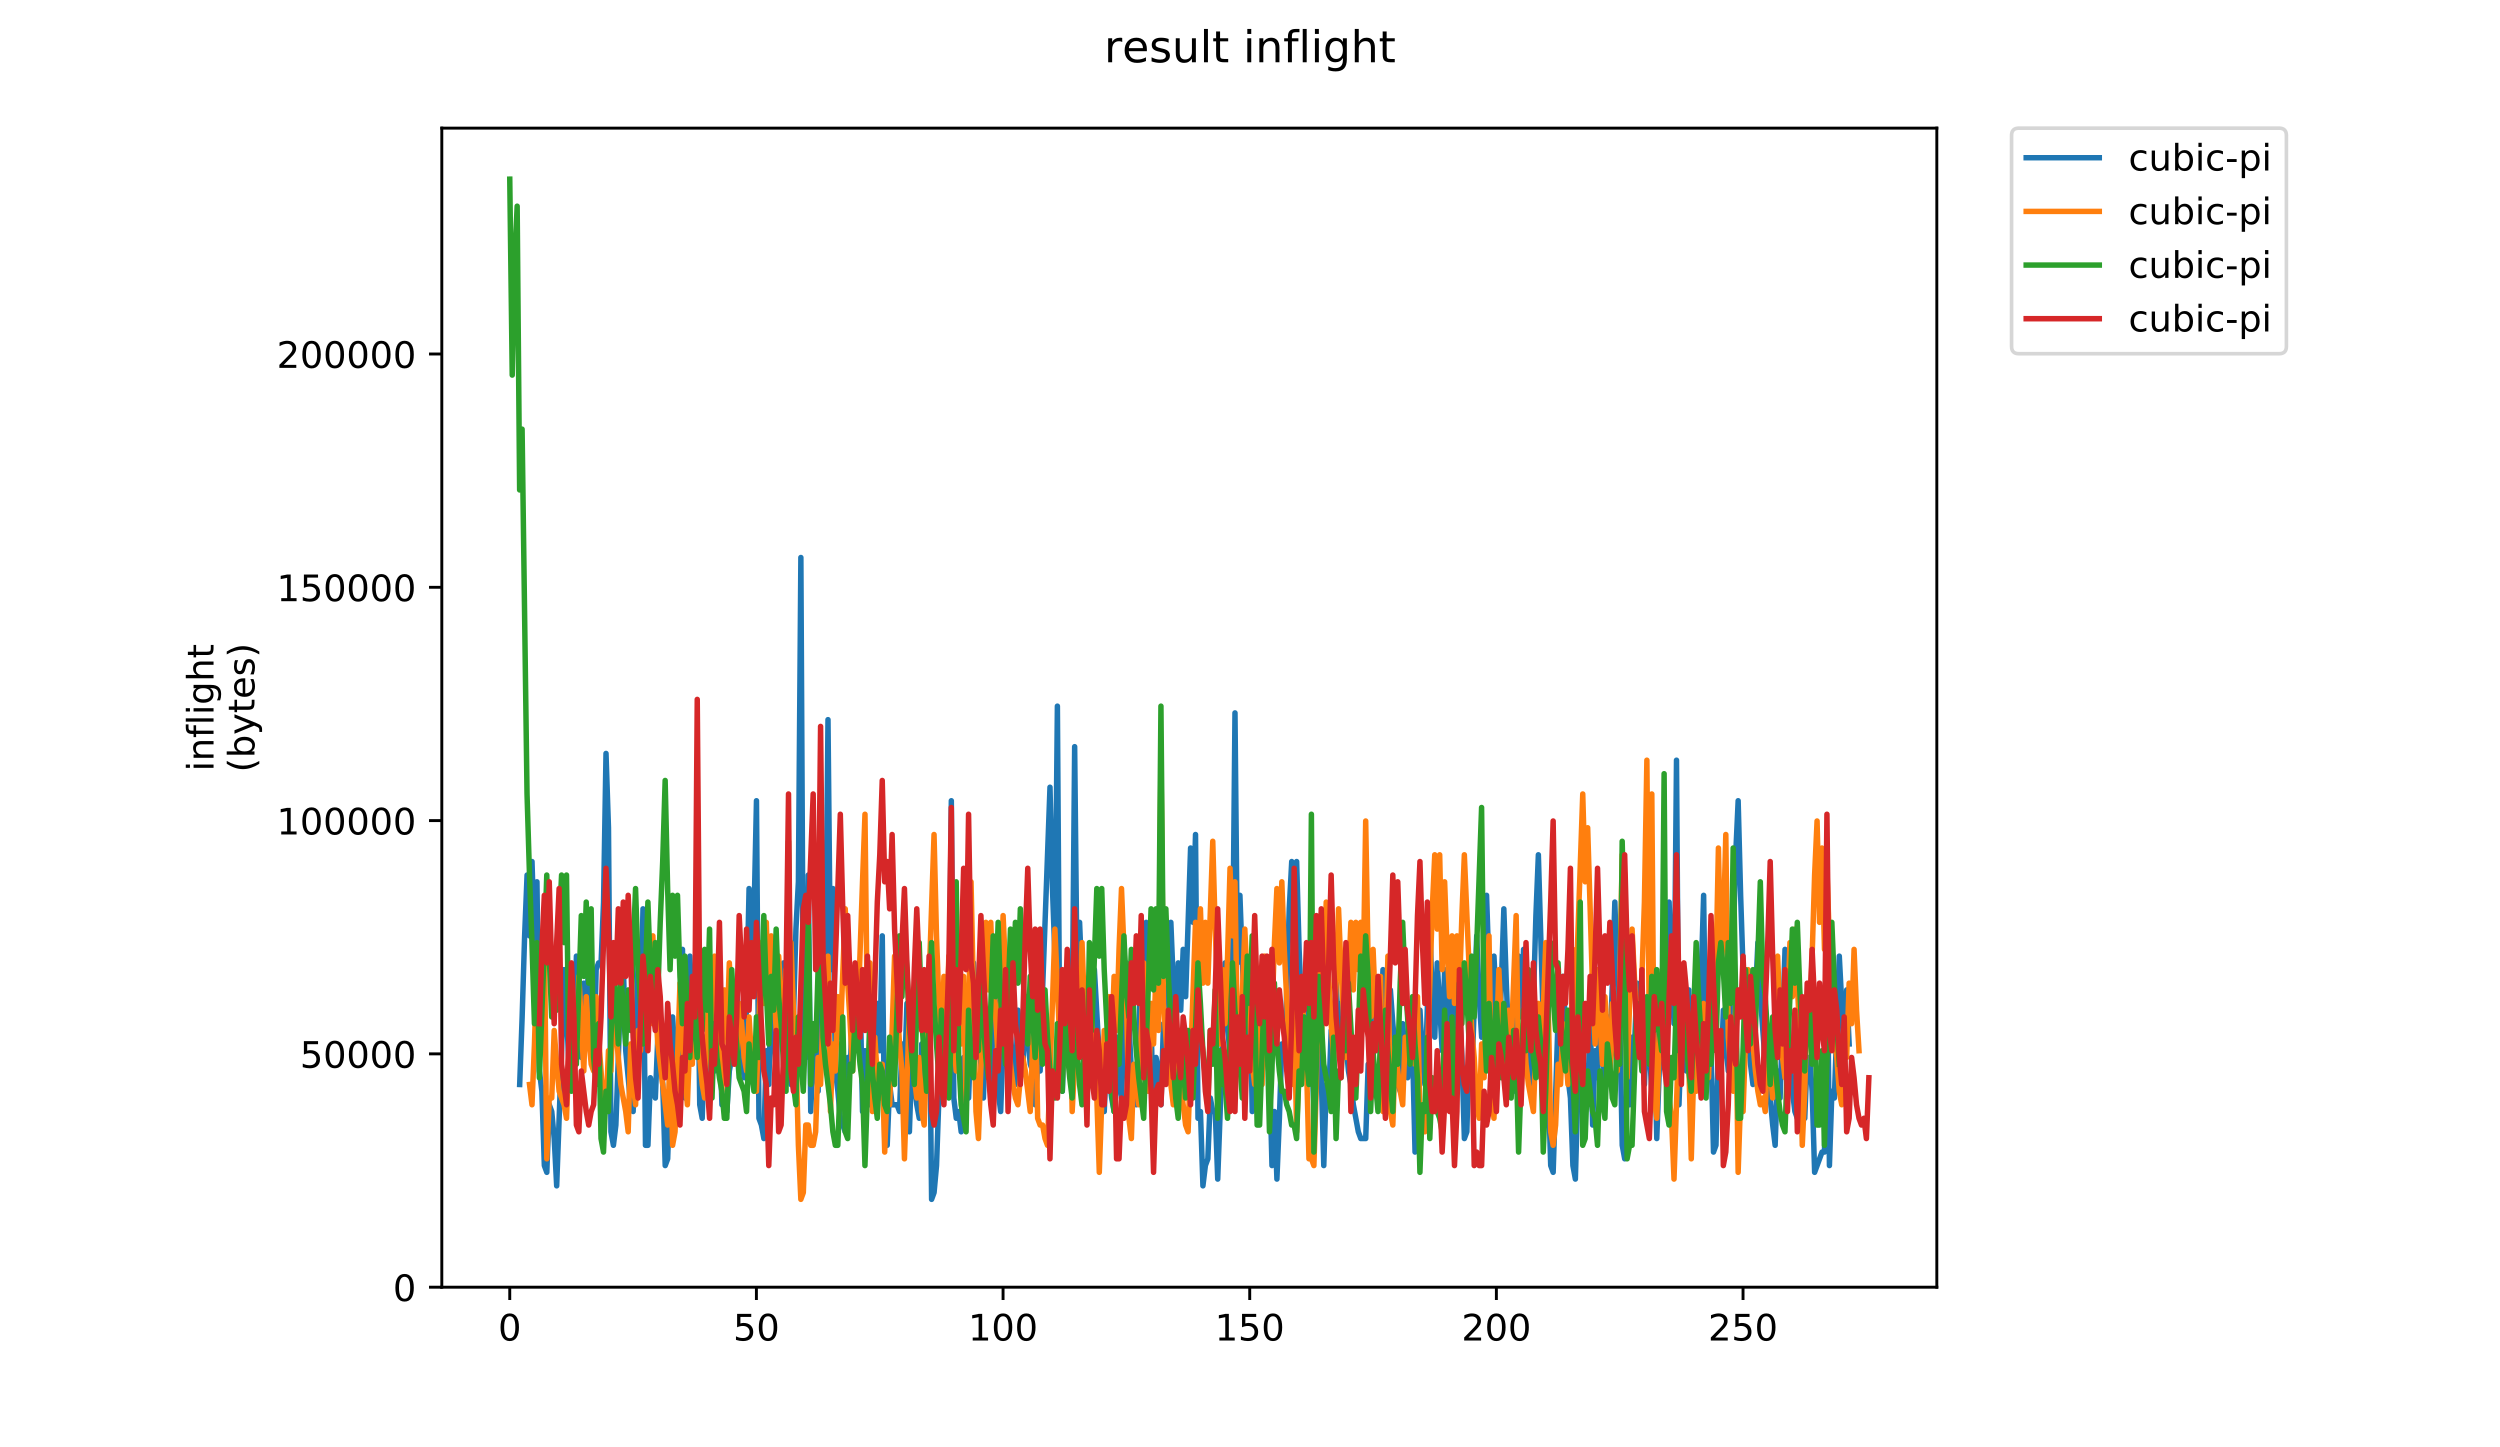 <?xml version="1.0" encoding="utf-8" standalone="no"?>
<!DOCTYPE svg PUBLIC "-//W3C//DTD SVG 1.1//EN"
  "http://www.w3.org/Graphics/SVG/1.1/DTD/svg11.dtd">
<!-- Created with matplotlib (https://matplotlib.org/) -->
<svg height="396pt" version="1.1" viewBox="0 0 684 396" width="684pt" xmlns="http://www.w3.org/2000/svg" xmlns:xlink="http://www.w3.org/1999/xlink">
 <defs>
  <style type="text/css">
*{stroke-linecap:butt;stroke-linejoin:round;}
  </style>
 </defs>
 <g id="figure_1">
  <g id="patch_1">
   <path d="M 0 396 
L 684 396 
L 684 0 
L 0 0 
z
" style="fill:#ffffff;"/>
  </g>
  <g id="axes_1">
   <g id="patch_2">
    <path d="M 120.879 352.174 
L 529.913 352.174 
L 529.913 35.062 
L 120.879 35.062 
z
" style="fill:#ffffff;"/>
   </g>
   <g id="matplotlib.axis_1">
    <g id="xtick_1">
     <g id="line2d_1">
      <defs>
       <path d="M 0 0 
L 0 3.5 
" id="mcc753ba572" style="stroke:#000000;stroke-width:0.8;"/>
      </defs>
      <g>
       <use style="stroke:#000000;stroke-width:0.8;" x="139.468" xlink:href="#mcc753ba572" y="352.174"/>
      </g>
     </g>
     <g id="text_1">
      <!-- 0 -->
      <defs>
       <path d="M 31.781 66.406 
Q 24.172 66.406 20.328 58.906 
Q 16.5 51.422 16.5 36.375 
Q 16.5 21.391 20.328 13.891 
Q 24.172 6.391 31.781 6.391 
Q 39.453 6.391 43.281 13.891 
Q 47.125 21.391 47.125 36.375 
Q 47.125 51.422 43.281 58.906 
Q 39.453 66.406 31.781 66.406 
z
M 31.781 74.219 
Q 44.047 74.219 50.516 64.516 
Q 56.984 54.828 56.984 36.375 
Q 56.984 17.969 50.516 8.266 
Q 44.047 -1.422 31.781 -1.422 
Q 19.531 -1.422 13.062 8.266 
Q 6.594 17.969 6.594 36.375 
Q 6.594 54.828 13.062 64.516 
Q 19.531 74.219 31.781 74.219 
z
" id="DejaVuSans-48"/>
      </defs>
      <g transform="translate(136.287 366.773)scale(0.1 -0.1)">
       <use xlink:href="#DejaVuSans-48"/>
      </g>
     </g>
    </g>
    <g id="xtick_2">
     <g id="line2d_2">
      <g>
       <use style="stroke:#000000;stroke-width:0.8;" x="206.953" xlink:href="#mcc753ba572" y="352.174"/>
      </g>
     </g>
     <g id="text_2">
      <!-- 50 -->
      <defs>
       <path d="M 10.797 72.906 
L 49.516 72.906 
L 49.516 64.594 
L 19.828 64.594 
L 19.828 46.734 
Q 21.969 47.469 24.109 47.828 
Q 26.266 48.188 28.422 48.188 
Q 40.625 48.188 47.75 41.5 
Q 54.891 34.812 54.891 23.391 
Q 54.891 11.625 47.562 5.094 
Q 40.234 -1.422 26.906 -1.422 
Q 22.312 -1.422 17.547 -0.641 
Q 12.797 0.141 7.719 1.703 
L 7.719 11.625 
Q 12.109 9.234 16.797 8.062 
Q 21.484 6.891 26.703 6.891 
Q 35.156 6.891 40.078 11.328 
Q 45.016 15.766 45.016 23.391 
Q 45.016 31 40.078 35.438 
Q 35.156 39.891 26.703 39.891 
Q 22.75 39.891 18.812 39.016 
Q 14.891 38.141 10.797 36.281 
z
" id="DejaVuSans-53"/>
      </defs>
      <g transform="translate(200.591 366.773)scale(0.1 -0.1)">
       <use xlink:href="#DejaVuSans-53"/>
       <use x="63.623" xlink:href="#DejaVuSans-48"/>
      </g>
     </g>
    </g>
    <g id="xtick_3">
     <g id="line2d_3">
      <g>
       <use style="stroke:#000000;stroke-width:0.8;" x="274.438" xlink:href="#mcc753ba572" y="352.174"/>
      </g>
     </g>
     <g id="text_3">
      <!-- 100 -->
      <defs>
       <path d="M 12.406 8.297 
L 28.516 8.297 
L 28.516 63.922 
L 10.984 60.406 
L 10.984 69.391 
L 28.422 72.906 
L 38.281 72.906 
L 38.281 8.297 
L 54.391 8.297 
L 54.391 0 
L 12.406 0 
z
" id="DejaVuSans-49"/>
      </defs>
      <g transform="translate(264.895 366.773)scale(0.1 -0.1)">
       <use xlink:href="#DejaVuSans-49"/>
       <use x="63.623" xlink:href="#DejaVuSans-48"/>
       <use x="127.246" xlink:href="#DejaVuSans-48"/>
      </g>
     </g>
    </g>
    <g id="xtick_4">
     <g id="line2d_4">
      <g>
       <use style="stroke:#000000;stroke-width:0.8;" x="341.924" xlink:href="#mcc753ba572" y="352.174"/>
      </g>
     </g>
     <g id="text_4">
      <!-- 150 -->
      <g transform="translate(332.38 366.773)scale(0.1 -0.1)">
       <use xlink:href="#DejaVuSans-49"/>
       <use x="63.623" xlink:href="#DejaVuSans-53"/>
       <use x="127.246" xlink:href="#DejaVuSans-48"/>
      </g>
     </g>
    </g>
    <g id="xtick_5">
     <g id="line2d_5">
      <g>
       <use style="stroke:#000000;stroke-width:0.8;" x="409.409" xlink:href="#mcc753ba572" y="352.174"/>
      </g>
     </g>
     <g id="text_5">
      <!-- 200 -->
      <defs>
       <path d="M 19.188 8.297 
L 53.609 8.297 
L 53.609 0 
L 7.328 0 
L 7.328 8.297 
Q 12.938 14.109 22.625 23.891 
Q 32.328 33.688 34.812 36.531 
Q 39.547 41.844 41.422 45.531 
Q 43.312 49.219 43.312 52.781 
Q 43.312 58.594 39.234 62.25 
Q 35.156 65.922 28.609 65.922 
Q 23.969 65.922 18.812 64.312 
Q 13.672 62.703 7.812 59.422 
L 7.812 69.391 
Q 13.766 71.781 18.938 73 
Q 24.125 74.219 28.422 74.219 
Q 39.75 74.219 46.484 68.547 
Q 53.219 62.891 53.219 53.422 
Q 53.219 48.922 51.531 44.891 
Q 49.859 40.875 45.406 35.406 
Q 44.188 33.984 37.641 27.219 
Q 31.109 20.453 19.188 8.297 
z
" id="DejaVuSans-50"/>
      </defs>
      <g transform="translate(399.865 366.773)scale(0.1 -0.1)">
       <use xlink:href="#DejaVuSans-50"/>
       <use x="63.623" xlink:href="#DejaVuSans-48"/>
       <use x="127.246" xlink:href="#DejaVuSans-48"/>
      </g>
     </g>
    </g>
    <g id="xtick_6">
     <g id="line2d_6">
      <g>
       <use style="stroke:#000000;stroke-width:0.8;" x="476.894" xlink:href="#mcc753ba572" y="352.174"/>
      </g>
     </g>
     <g id="text_6">
      <!-- 250 -->
      <g transform="translate(467.35 366.773)scale(0.1 -0.1)">
       <use xlink:href="#DejaVuSans-50"/>
       <use x="63.623" xlink:href="#DejaVuSans-53"/>
       <use x="127.246" xlink:href="#DejaVuSans-48"/>
      </g>
     </g>
    </g>
   </g>
   <g id="matplotlib.axis_2">
    <g id="ytick_1">
     <g id="line2d_7">
      <defs>
       <path d="M 0 0 
L -3.5 0 
" id="m06c4728414" style="stroke:#000000;stroke-width:0.8;"/>
      </defs>
      <g>
       <use style="stroke:#000000;stroke-width:0.8;" x="120.879" xlink:href="#m06c4728414" y="352.174"/>
      </g>
     </g>
     <g id="text_7">
      <!-- 0 -->
      <g transform="translate(107.516 355.973)scale(0.1 -0.1)">
       <use xlink:href="#DejaVuSans-48"/>
      </g>
     </g>
    </g>
    <g id="ytick_2">
     <g id="line2d_8">
      <g>
       <use style="stroke:#000000;stroke-width:0.8;" x="120.879" xlink:href="#m06c4728414" y="288.344"/>
      </g>
     </g>
     <g id="text_8">
      <!-- 50000 -->
      <g transform="translate(82.066 292.144)scale(0.1 -0.1)">
       <use xlink:href="#DejaVuSans-53"/>
       <use x="63.623" xlink:href="#DejaVuSans-48"/>
       <use x="127.246" xlink:href="#DejaVuSans-48"/>
       <use x="190.869" xlink:href="#DejaVuSans-48"/>
       <use x="254.492" xlink:href="#DejaVuSans-48"/>
      </g>
     </g>
    </g>
    <g id="ytick_3">
     <g id="line2d_9">
      <g>
       <use style="stroke:#000000;stroke-width:0.8;" x="120.879" xlink:href="#m06c4728414" y="224.515"/>
      </g>
     </g>
     <g id="text_9">
      <!-- 100000 -->
      <g transform="translate(75.704 228.314)scale(0.1 -0.1)">
       <use xlink:href="#DejaVuSans-49"/>
       <use x="63.623" xlink:href="#DejaVuSans-48"/>
       <use x="127.246" xlink:href="#DejaVuSans-48"/>
       <use x="190.869" xlink:href="#DejaVuSans-48"/>
       <use x="254.492" xlink:href="#DejaVuSans-48"/>
       <use x="318.115" xlink:href="#DejaVuSans-48"/>
      </g>
     </g>
    </g>
    <g id="ytick_4">
     <g id="line2d_10">
      <g>
       <use style="stroke:#000000;stroke-width:0.8;" x="120.879" xlink:href="#m06c4728414" y="160.685"/>
      </g>
     </g>
     <g id="text_10">
      <!-- 150000 -->
      <g transform="translate(75.704 164.484)scale(0.1 -0.1)">
       <use xlink:href="#DejaVuSans-49"/>
       <use x="63.623" xlink:href="#DejaVuSans-53"/>
       <use x="127.246" xlink:href="#DejaVuSans-48"/>
       <use x="190.869" xlink:href="#DejaVuSans-48"/>
       <use x="254.492" xlink:href="#DejaVuSans-48"/>
       <use x="318.115" xlink:href="#DejaVuSans-48"/>
      </g>
     </g>
    </g>
    <g id="ytick_5">
     <g id="line2d_11">
      <g>
       <use style="stroke:#000000;stroke-width:0.8;" x="120.879" xlink:href="#m06c4728414" y="96.855"/>
      </g>
     </g>
     <g id="text_11">
      <!-- 200000 -->
      <g transform="translate(75.704 100.655)scale(0.1 -0.1)">
       <use xlink:href="#DejaVuSans-50"/>
       <use x="63.623" xlink:href="#DejaVuSans-48"/>
       <use x="127.246" xlink:href="#DejaVuSans-48"/>
       <use x="190.869" xlink:href="#DejaVuSans-48"/>
       <use x="254.492" xlink:href="#DejaVuSans-48"/>
       <use x="318.115" xlink:href="#DejaVuSans-48"/>
      </g>
     </g>
    </g>
    <g id="text_12">
     <!-- inflight -->
     <defs>
      <path d="M 9.422 54.688 
L 18.406 54.688 
L 18.406 0 
L 9.422 0 
z
M 9.422 75.984 
L 18.406 75.984 
L 18.406 64.594 
L 9.422 64.594 
z
" id="DejaVuSans-105"/>
      <path d="M 54.891 33.016 
L 54.891 0 
L 45.906 0 
L 45.906 32.719 
Q 45.906 40.484 42.875 44.328 
Q 39.844 48.188 33.797 48.188 
Q 26.516 48.188 22.312 43.547 
Q 18.109 38.922 18.109 30.906 
L 18.109 0 
L 9.078 0 
L 9.078 54.688 
L 18.109 54.688 
L 18.109 46.188 
Q 21.344 51.125 25.703 53.562 
Q 30.078 56 35.797 56 
Q 45.219 56 50.047 50.172 
Q 54.891 44.344 54.891 33.016 
z
" id="DejaVuSans-110"/>
      <path d="M 37.109 75.984 
L 37.109 68.5 
L 28.516 68.5 
Q 23.688 68.5 21.797 66.547 
Q 19.922 64.594 19.922 59.516 
L 19.922 54.688 
L 34.719 54.688 
L 34.719 47.703 
L 19.922 47.703 
L 19.922 0 
L 10.891 0 
L 10.891 47.703 
L 2.297 47.703 
L 2.297 54.688 
L 10.891 54.688 
L 10.891 58.5 
Q 10.891 67.625 15.141 71.797 
Q 19.391 75.984 28.609 75.984 
z
" id="DejaVuSans-102"/>
      <path d="M 9.422 75.984 
L 18.406 75.984 
L 18.406 0 
L 9.422 0 
z
" id="DejaVuSans-108"/>
      <path d="M 45.406 27.984 
Q 45.406 37.75 41.375 43.109 
Q 37.359 48.484 30.078 48.484 
Q 22.859 48.484 18.828 43.109 
Q 14.797 37.75 14.797 27.984 
Q 14.797 18.266 18.828 12.891 
Q 22.859 7.516 30.078 7.516 
Q 37.359 7.516 41.375 12.891 
Q 45.406 18.266 45.406 27.984 
z
M 54.391 6.781 
Q 54.391 -7.172 48.188 -13.984 
Q 42 -20.797 29.203 -20.797 
Q 24.469 -20.797 20.266 -20.094 
Q 16.062 -19.391 12.109 -17.922 
L 12.109 -9.188 
Q 16.062 -11.328 19.922 -12.344 
Q 23.781 -13.375 27.781 -13.375 
Q 36.625 -13.375 41.016 -8.766 
Q 45.406 -4.156 45.406 5.172 
L 45.406 9.625 
Q 42.625 4.781 38.281 2.391 
Q 33.938 0 27.875 0 
Q 17.828 0 11.672 7.656 
Q 5.516 15.328 5.516 27.984 
Q 5.516 40.672 11.672 48.328 
Q 17.828 56 27.875 56 
Q 33.938 56 38.281 53.609 
Q 42.625 51.219 45.406 46.391 
L 45.406 54.688 
L 54.391 54.688 
z
" id="DejaVuSans-103"/>
      <path d="M 54.891 33.016 
L 54.891 0 
L 45.906 0 
L 45.906 32.719 
Q 45.906 40.484 42.875 44.328 
Q 39.844 48.188 33.797 48.188 
Q 26.516 48.188 22.312 43.547 
Q 18.109 38.922 18.109 30.906 
L 18.109 0 
L 9.078 0 
L 9.078 75.984 
L 18.109 75.984 
L 18.109 46.188 
Q 21.344 51.125 25.703 53.562 
Q 30.078 56 35.797 56 
Q 45.219 56 50.047 50.172 
Q 54.891 44.344 54.891 33.016 
z
" id="DejaVuSans-104"/>
      <path d="M 18.312 70.219 
L 18.312 54.688 
L 36.812 54.688 
L 36.812 47.703 
L 18.312 47.703 
L 18.312 18.016 
Q 18.312 11.328 20.141 9.422 
Q 21.969 7.516 27.594 7.516 
L 36.812 7.516 
L 36.812 0 
L 27.594 0 
Q 17.188 0 13.234 3.875 
Q 9.281 7.766 9.281 18.016 
L 9.281 47.703 
L 2.688 47.703 
L 2.688 54.688 
L 9.281 54.688 
L 9.281 70.219 
z
" id="DejaVuSans-116"/>
     </defs>
     <g transform="translate(58.426 211.018)rotate(-90)scale(0.1 -0.1)">
      <use xlink:href="#DejaVuSans-105"/>
      <use x="27.783" xlink:href="#DejaVuSans-110"/>
      <use x="91.162" xlink:href="#DejaVuSans-102"/>
      <use x="126.367" xlink:href="#DejaVuSans-108"/>
      <use x="154.15" xlink:href="#DejaVuSans-105"/>
      <use x="181.934" xlink:href="#DejaVuSans-103"/>
      <use x="245.41" xlink:href="#DejaVuSans-104"/>
      <use x="308.789" xlink:href="#DejaVuSans-116"/>
     </g>
     <!-- (bytes) -->
     <defs>
      <path d="M 31 75.875 
Q 24.469 64.656 21.281 53.656 
Q 18.109 42.672 18.109 31.391 
Q 18.109 20.125 21.312 9.062 
Q 24.516 -2 31 -13.188 
L 23.188 -13.188 
Q 15.875 -1.703 12.234 9.375 
Q 8.594 20.453 8.594 31.391 
Q 8.594 42.281 12.203 53.312 
Q 15.828 64.359 23.188 75.875 
z
" id="DejaVuSans-40"/>
      <path d="M 48.688 27.297 
Q 48.688 37.203 44.609 42.844 
Q 40.531 48.484 33.406 48.484 
Q 26.266 48.484 22.188 42.844 
Q 18.109 37.203 18.109 27.297 
Q 18.109 17.391 22.188 11.75 
Q 26.266 6.109 33.406 6.109 
Q 40.531 6.109 44.609 11.75 
Q 48.688 17.391 48.688 27.297 
z
M 18.109 46.391 
Q 20.953 51.266 25.266 53.625 
Q 29.594 56 35.594 56 
Q 45.562 56 51.781 48.094 
Q 58.016 40.188 58.016 27.297 
Q 58.016 14.406 51.781 6.484 
Q 45.562 -1.422 35.594 -1.422 
Q 29.594 -1.422 25.266 0.953 
Q 20.953 3.328 18.109 8.203 
L 18.109 0 
L 9.078 0 
L 9.078 75.984 
L 18.109 75.984 
z
" id="DejaVuSans-98"/>
      <path d="M 32.172 -5.078 
Q 28.375 -14.844 24.75 -17.812 
Q 21.141 -20.797 15.094 -20.797 
L 7.906 -20.797 
L 7.906 -13.281 
L 13.188 -13.281 
Q 16.891 -13.281 18.938 -11.516 
Q 21 -9.766 23.484 -3.219 
L 25.094 0.875 
L 2.984 54.688 
L 12.5 54.688 
L 29.594 11.922 
L 46.688 54.688 
L 56.203 54.688 
z
" id="DejaVuSans-121"/>
      <path d="M 56.203 29.594 
L 56.203 25.203 
L 14.891 25.203 
Q 15.484 15.922 20.484 11.062 
Q 25.484 6.203 34.422 6.203 
Q 39.594 6.203 44.453 7.469 
Q 49.312 8.734 54.109 11.281 
L 54.109 2.781 
Q 49.266 0.734 44.188 -0.344 
Q 39.109 -1.422 33.891 -1.422 
Q 20.797 -1.422 13.156 6.188 
Q 5.516 13.812 5.516 26.812 
Q 5.516 40.234 12.766 48.109 
Q 20.016 56 32.328 56 
Q 43.359 56 49.781 48.891 
Q 56.203 41.797 56.203 29.594 
z
M 47.219 32.234 
Q 47.125 39.594 43.094 43.984 
Q 39.062 48.391 32.422 48.391 
Q 24.906 48.391 20.391 44.141 
Q 15.875 39.891 15.188 32.172 
z
" id="DejaVuSans-101"/>
      <path d="M 44.281 53.078 
L 44.281 44.578 
Q 40.484 46.531 36.375 47.5 
Q 32.281 48.484 27.875 48.484 
Q 21.188 48.484 17.844 46.438 
Q 14.5 44.391 14.5 40.281 
Q 14.5 37.156 16.891 35.375 
Q 19.281 33.594 26.516 31.984 
L 29.594 31.297 
Q 39.156 29.25 43.188 25.516 
Q 47.219 21.781 47.219 15.094 
Q 47.219 7.469 41.188 3.016 
Q 35.156 -1.422 24.609 -1.422 
Q 20.219 -1.422 15.453 -0.562 
Q 10.688 0.297 5.422 2 
L 5.422 11.281 
Q 10.406 8.688 15.234 7.391 
Q 20.062 6.109 24.812 6.109 
Q 31.156 6.109 34.562 8.281 
Q 37.984 10.453 37.984 14.406 
Q 37.984 18.062 35.516 20.016 
Q 33.062 21.969 24.703 23.781 
L 21.578 24.516 
Q 13.234 26.266 9.516 29.906 
Q 5.812 33.547 5.812 39.891 
Q 5.812 47.609 11.281 51.797 
Q 16.75 56 26.812 56 
Q 31.781 56 36.172 55.266 
Q 40.578 54.547 44.281 53.078 
z
" id="DejaVuSans-115"/>
      <path d="M 8.016 75.875 
L 15.828 75.875 
Q 23.141 64.359 26.781 53.312 
Q 30.422 42.281 30.422 31.391 
Q 30.422 20.453 26.781 9.375 
Q 23.141 -1.703 15.828 -13.188 
L 8.016 -13.188 
Q 14.5 -2 17.703 9.062 
Q 20.906 20.125 20.906 31.391 
Q 20.906 42.672 17.703 53.656 
Q 14.5 64.656 8.016 75.875 
z
" id="DejaVuSans-41"/>
     </defs>
     <g transform="translate(69.624 211.295)rotate(-90)scale(0.1 -0.1)">
      <use xlink:href="#DejaVuSans-40"/>
      <use x="39.014" xlink:href="#DejaVuSans-98"/>
      <use x="102.49" xlink:href="#DejaVuSans-121"/>
      <use x="161.67" xlink:href="#DejaVuSans-116"/>
      <use x="200.879" xlink:href="#DejaVuSans-101"/>
      <use x="262.402" xlink:href="#DejaVuSans-115"/>
      <use x="314.502" xlink:href="#DejaVuSans-41"/>
     </g>
    </g>
   </g>
   <g id="line2d_12">
    <path clip-path="url(#p6871ff569c)" d="M 142.184 296.719 
L 142.859 278.234 
L 143.534 256.052 
L 144.209 239.415 
L 144.883 256.052 
L 145.558 235.718 
L 146.233 257.9 
L 146.908 241.264 
L 147.583 293.022 
L 148.258 298.567 
L 148.932 318.901 
L 149.607 320.75 
L 150.282 302.264 
L 150.957 304.113 
L 151.632 311.507 
L 152.307 324.447 
L 153.656 287.476 
L 154.331 265.294 
L 155.681 291.173 
L 156.356 272.688 
L 157.031 283.779 
L 157.706 261.597 
L 158.38 280.082 
L 159.055 289.325 
L 159.73 268.991 
L 160.405 283.779 
L 161.08 259.749 
L 161.755 278.234 
L 162.429 291.173 
L 163.104 265.294 
L 163.779 263.446 
L 164.454 263.446 
L 165.129 246.809 
L 165.804 206.142 
L 166.479 226.476 
L 167.153 309.658 
L 167.828 313.355 
L 168.503 307.81 
L 169.178 289.325 
L 169.853 267.143 
L 170.528 263.446 
L 171.203 287.476 
L 172.552 302.264 
L 173.227 304.113 
L 173.902 285.628 
L 174.577 263.446 
L 175.252 278.234 
L 175.926 248.658 
L 176.601 313.355 
L 177.276 313.355 
L 177.951 294.87 
L 178.626 298.567 
L 179.301 300.416 
L 179.976 283.779 
L 180.65 289.325 
L 181.325 296.719 
L 182 318.901 
L 182.675 317.053 
L 184.025 278.234 
L 184.7 289.325 
L 185.374 296.719 
L 186.049 276.385 
L 186.724 259.749 
L 187.399 300.416 
L 188.749 261.597 
L 189.424 276.385 
L 190.098 283.779 
L 190.773 252.355 
L 191.448 302.264 
L 192.123 305.961 
L 192.798 283.779 
L 193.473 293.022 
L 194.147 300.416 
L 194.822 281.931 
L 195.497 293.022 
L 196.172 272.688 
L 196.847 281.931 
L 197.522 302.264 
L 198.197 300.416 
L 198.871 304.113 
L 199.546 293.022 
L 200.221 289.325 
L 200.896 289.325 
L 201.571 270.84 
L 202.246 280.082 
L 203.595 294.87 
L 204.27 274.537 
L 204.945 243.112 
L 205.62 272.688 
L 206.295 250.506 
L 206.97 219.082 
L 207.644 305.961 
L 208.319 307.81 
L 208.994 311.507 
L 209.669 287.476 
L 210.344 296.719 
L 211.019 270.84 
L 212.368 293.022 
L 213.043 272.688 
L 213.718 283.779 
L 214.393 263.446 
L 215.068 278.234 
L 216.418 296.719 
L 217.092 278.234 
L 217.767 254.203 
L 218.442 241.264 
L 219.117 152.535 
L 219.792 280.082 
L 220.467 289.325 
L 221.141 239.415 
L 221.816 304.113 
L 222.491 287.476 
L 223.166 291.173 
L 223.841 298.567 
L 224.516 222.779 
L 225.191 285.628 
L 225.865 265.294 
L 226.54 196.899 
L 227.215 265.294 
L 227.89 243.112 
L 228.565 293.022 
L 229.24 298.567 
L 229.915 305.961 
L 231.264 309.658 
L 231.939 289.325 
L 232.614 293.022 
L 233.289 274.537 
L 233.964 285.628 
L 234.638 287.476 
L 235.313 270.84 
L 235.988 304.113 
L 236.663 287.476 
L 238.013 302.264 
L 238.688 283.779 
L 239.362 291.173 
L 240.037 274.537 
L 240.712 287.476 
L 241.387 256.052 
L 242.062 311.507 
L 242.737 313.355 
L 243.412 296.719 
L 244.086 302.264 
L 245.436 302.264 
L 246.111 304.113 
L 246.786 285.628 
L 247.461 294.87 
L 248.136 274.537 
L 248.81 309.658 
L 249.485 289.325 
L 250.16 296.719 
L 250.835 302.264 
L 251.51 305.961 
L 252.185 285.628 
L 252.859 294.87 
L 253.534 274.537 
L 254.209 265.294 
L 254.884 328.144 
L 255.559 326.295 
L 256.234 318.901 
L 257.583 280.082 
L 258.258 291.173 
L 258.933 274.537 
L 259.608 283.779 
L 260.283 219.082 
L 260.958 300.416 
L 261.633 305.961 
L 262.307 304.113 
L 262.982 309.658 
L 263.657 289.325 
L 265.007 300.416 
L 266.356 263.446 
L 267.706 285.628 
L 268.381 291.173 
L 269.056 300.416 
L 269.731 280.082 
L 270.406 287.476 
L 271.08 296.719 
L 271.755 274.537 
L 272.43 257.9 
L 273.105 298.567 
L 273.78 304.113 
L 274.455 285.628 
L 275.13 291.173 
L 275.804 272.688 
L 276.479 283.779 
L 277.154 291.173 
L 277.829 296.719 
L 278.504 276.385 
L 279.179 285.628 
L 279.853 293.022 
L 280.528 272.688 
L 281.203 283.779 
L 281.878 291.173 
L 282.553 293.022 
L 283.228 302.264 
L 283.903 291.173 
L 284.577 293.022 
L 285.252 270.84 
L 287.277 215.385 
L 287.952 243.112 
L 288.627 261.597 
L 289.301 193.202 
L 289.976 291.173 
L 290.651 298.567 
L 291.326 278.234 
L 292.001 287.476 
L 292.676 267.143 
L 293.351 280.082 
L 294.025 204.293 
L 294.7 268.991 
L 295.375 252.355 
L 296.05 268.991 
L 297.4 291.173 
L 298.074 268.991 
L 298.749 283.779 
L 299.424 265.294 
L 300.774 289.325 
L 301.449 298.567 
L 302.124 304.113 
L 302.798 287.476 
L 303.473 294.87 
L 304.148 300.416 
L 304.823 304.113 
L 305.498 283.779 
L 306.173 296.719 
L 306.848 300.416 
L 308.197 263.446 
L 308.872 280.082 
L 309.547 293.022 
L 310.222 296.719 
L 310.897 302.264 
L 312.246 261.597 
L 312.921 274.537 
L 313.596 252.355 
L 314.271 298.567 
L 314.946 280.082 
L 315.621 309.658 
L 316.295 289.325 
L 316.97 293.022 
L 317.645 302.264 
L 318.32 280.082 
L 318.995 287.476 
L 319.67 272.688 
L 320.345 252.355 
L 321.019 268.991 
L 321.694 281.931 
L 322.369 263.446 
L 323.044 276.385 
L 323.719 259.749 
L 324.394 272.688 
L 325.743 232.021 
L 326.418 252.355 
L 327.093 228.324 
L 327.768 305.961 
L 328.443 304.113 
L 329.118 324.447 
L 329.792 318.901 
L 330.467 317.053 
L 331.142 300.416 
L 331.817 304.113 
L 332.492 304.113 
L 333.167 322.598 
L 333.842 304.113 
L 334.516 281.931 
L 335.191 263.446 
L 335.866 280.082 
L 336.541 289.325 
L 337.216 267.143 
L 337.891 195.051 
L 338.565 263.446 
L 339.24 244.961 
L 339.915 263.446 
L 340.59 278.234 
L 341.265 289.325 
L 341.94 268.991 
L 342.615 304.113 
L 343.289 287.476 
L 343.964 265.294 
L 345.314 293.022 
L 345.989 274.537 
L 346.664 280.082 
L 347.339 293.022 
L 348.013 318.901 
L 348.688 304.113 
L 349.363 322.598 
L 350.038 305.961 
L 350.713 285.628 
L 351.388 289.325 
L 352.063 270.84 
L 352.737 248.658 
L 353.412 235.718 
L 354.087 254.203 
L 354.762 235.718 
L 355.437 259.749 
L 356.112 276.385 
L 356.786 285.628 
L 357.461 265.294 
L 358.136 278.234 
L 358.811 287.476 
L 359.486 302.264 
L 360.161 278.234 
L 360.836 287.476 
L 361.51 294.87 
L 362.185 318.901 
L 362.86 296.719 
L 363.535 300.416 
L 364.21 281.931 
L 364.885 287.476 
L 365.56 268.991 
L 366.234 281.931 
L 366.909 274.537 
L 367.584 276.385 
L 368.259 285.628 
L 368.934 293.022 
L 369.609 296.719 
L 370.283 302.264 
L 371.633 309.658 
L 372.308 311.507 
L 373.658 311.507 
L 374.333 291.173 
L 375.007 296.719 
L 375.682 278.234 
L 376.357 287.476 
L 377.032 272.688 
L 377.707 281.931 
L 378.382 265.294 
L 379.731 289.325 
L 380.406 270.84 
L 381.081 280.082 
L 381.756 287.476 
L 382.431 296.719 
L 383.106 298.567 
L 383.78 280.082 
L 384.455 289.325 
L 385.13 294.87 
L 385.805 276.385 
L 386.48 287.476 
L 387.155 315.204 
L 388.504 276.385 
L 389.179 289.325 
L 389.854 296.719 
L 391.204 254.203 
L 391.879 272.688 
L 392.554 283.779 
L 393.228 263.446 
L 394.578 287.476 
L 395.253 265.294 
L 395.928 276.385 
L 396.603 289.325 
L 397.277 270.84 
L 397.952 283.779 
L 398.627 265.294 
L 399.302 276.385 
L 399.977 289.325 
L 400.652 311.507 
L 401.327 309.658 
L 402.001 285.628 
L 402.676 294.87 
L 404.026 256.052 
L 404.701 272.688 
L 405.376 283.779 
L 406.725 244.961 
L 407.4 265.294 
L 408.075 280.082 
L 408.75 261.597 
L 410.1 289.325 
L 411.449 248.658 
L 412.124 268.991 
L 412.799 285.628 
L 413.474 291.173 
L 414.149 298.567 
L 414.824 281.931 
L 415.498 261.597 
L 416.173 278.234 
L 416.848 259.749 
L 417.523 278.234 
L 418.873 296.719 
L 420.222 250.506 
L 420.897 233.87 
L 422.247 280.082 
L 422.922 289.325 
L 423.597 296.719 
L 424.272 318.901 
L 424.946 320.75 
L 426.296 278.234 
L 426.971 285.628 
L 427.646 267.143 
L 428.995 294.87 
L 429.67 300.416 
L 430.345 318.901 
L 431.02 322.598 
L 431.695 298.567 
L 432.37 283.779 
L 433.045 289.325 
L 433.719 296.719 
L 434.394 302.264 
L 435.069 276.385 
L 435.744 307.81 
L 436.419 287.476 
L 437.094 294.87 
L 437.769 274.537 
L 438.443 287.476 
L 439.118 296.719 
L 439.793 278.234 
L 440.468 287.476 
L 441.143 268.991 
L 441.818 246.809 
L 442.492 267.143 
L 443.167 280.082 
L 443.842 313.355 
L 444.517 317.053 
L 445.192 296.719 
L 445.867 302.264 
L 446.542 283.779 
L 447.216 285.628 
L 447.891 268.991 
L 448.566 276.385 
L 449.241 287.476 
L 449.916 296.719 
L 450.591 278.234 
L 451.266 287.476 
L 451.94 298.567 
L 452.615 281.931 
L 453.29 311.507 
L 454.64 274.537 
L 455.315 285.628 
L 456.664 246.809 
L 457.339 265.294 
L 458.014 280.082 
L 458.689 207.99 
L 459.364 302.264 
L 460.039 283.779 
L 460.713 289.325 
L 461.388 293.022 
L 462.063 270.84 
L 462.738 309.658 
L 463.413 285.628 
L 464.088 268.991 
L 464.763 283.779 
L 465.437 267.143 
L 466.112 244.961 
L 466.787 294.87 
L 467.462 276.385 
L 468.137 287.476 
L 468.812 315.204 
L 469.487 313.355 
L 470.161 285.628 
L 470.836 294.87 
L 471.511 276.385 
L 472.186 285.628 
L 472.861 293.022 
L 474.21 257.9 
L 474.885 233.87 
L 475.56 219.082 
L 476.235 244.961 
L 476.91 265.294 
L 477.585 278.234 
L 478.26 283.779 
L 478.934 291.173 
L 479.609 296.719 
L 480.284 272.688 
L 480.959 257.9 
L 481.634 272.688 
L 482.984 291.173 
L 483.658 298.567 
L 484.333 300.416 
L 485.008 307.81 
L 485.683 313.355 
L 486.358 293.022 
L 487.033 300.416 
L 488.382 259.749 
L 489.057 272.688 
L 489.732 289.325 
L 490.407 298.567 
L 491.082 304.113 
L 491.757 305.961 
L 492.431 287.476 
L 493.106 300.416 
L 493.781 305.961 
L 494.456 289.325 
L 495.131 289.325 
L 495.806 298.567 
L 496.481 320.75 
L 498.505 315.204 
L 499.18 315.204 
L 499.855 248.658 
L 500.53 318.901 
L 501.204 298.567 
L 501.879 300.416 
L 503.229 261.597 
L 503.904 274.537 
L 504.579 291.173 
L 505.254 270.84 
L 505.928 285.628 
L 505.928 285.628 
" style="fill:none;stroke:#1f77b4;stroke-linecap:square;stroke-width:1.5;"/>
   </g>
   <g id="line2d_13">
    <path clip-path="url(#p6871ff569c)" d="M 144.878 296.719 
L 145.553 302.264 
L 146.228 285.628 
L 146.903 263.446 
L 147.577 274.537 
L 148.252 287.476 
L 148.927 254.203 
L 149.602 317.053 
L 150.277 300.416 
L 150.952 300.416 
L 151.626 281.931 
L 152.301 291.173 
L 152.976 298.567 
L 154.326 302.264 
L 155.001 305.961 
L 155.676 287.476 
L 156.35 294.87 
L 157.025 274.537 
L 157.7 287.476 
L 158.375 267.143 
L 159.725 293.022 
L 160.4 272.688 
L 161.074 283.779 
L 161.749 291.173 
L 162.424 293.022 
L 163.099 272.688 
L 163.774 283.779 
L 165.123 302.264 
L 165.798 304.113 
L 166.473 287.476 
L 167.148 293.022 
L 167.823 274.537 
L 169.847 296.719 
L 171.197 304.113 
L 171.872 309.658 
L 172.547 285.628 
L 173.222 296.719 
L 173.897 302.264 
L 174.571 281.931 
L 175.246 287.476 
L 175.921 265.294 
L 176.596 281.931 
L 177.271 265.294 
L 177.946 280.082 
L 178.62 256.052 
L 179.295 274.537 
L 179.97 285.628 
L 182.67 307.81 
L 183.344 287.476 
L 184.019 313.355 
L 184.694 309.658 
L 186.044 268.991 
L 186.719 283.779 
L 187.394 294.87 
L 188.068 302.264 
L 188.743 283.779 
L 189.418 291.173 
L 190.093 270.84 
L 190.768 283.779 
L 191.443 289.325 
L 192.118 296.719 
L 192.792 300.416 
L 194.142 265.294 
L 194.817 281.931 
L 195.492 261.597 
L 196.167 276.385 
L 196.841 283.779 
L 197.516 298.567 
L 198.191 270.84 
L 198.866 283.779 
L 199.541 263.446 
L 200.216 274.537 
L 200.891 283.779 
L 201.565 291.173 
L 202.24 274.537 
L 202.915 280.082 
L 203.59 289.325 
L 204.265 293.022 
L 204.94 278.234 
L 205.615 289.325 
L 206.289 293.022 
L 206.964 298.567 
L 207.639 280.082 
L 208.314 257.9 
L 208.989 274.537 
L 209.664 252.355 
L 210.338 276.385 
L 211.013 256.052 
L 212.363 281.931 
L 213.038 261.597 
L 213.713 272.688 
L 214.388 285.628 
L 215.062 265.294 
L 215.737 280.082 
L 216.412 257.9 
L 217.087 276.385 
L 217.762 287.476 
L 218.437 313.355 
L 219.112 328.144 
L 219.786 326.295 
L 220.461 307.81 
L 221.136 307.81 
L 221.811 313.355 
L 222.486 313.355 
L 223.161 309.658 
L 223.835 289.325 
L 224.51 296.719 
L 225.185 276.385 
L 225.86 283.779 
L 226.535 261.597 
L 227.21 304.113 
L 227.885 285.628 
L 228.559 293.022 
L 229.234 272.688 
L 229.909 283.779 
L 231.259 248.658 
L 231.934 268.991 
L 232.609 280.082 
L 233.283 293.022 
L 233.958 272.688 
L 234.633 280.082 
L 235.983 241.264 
L 236.658 222.779 
L 237.333 281.931 
L 238.007 263.446 
L 238.682 304.113 
L 239.357 283.779 
L 240.032 294.87 
L 240.707 300.416 
L 241.382 291.173 
L 242.056 315.204 
L 242.731 296.719 
L 243.406 302.264 
L 244.756 261.597 
L 246.106 285.628 
L 246.78 293.022 
L 247.455 317.053 
L 248.805 276.385 
L 250.155 294.87 
L 250.83 300.416 
L 251.504 289.325 
L 252.179 304.113 
L 252.854 307.81 
L 255.553 228.324 
L 256.228 256.052 
L 256.903 274.537 
L 257.578 287.476 
L 258.253 267.143 
L 258.928 281.931 
L 259.603 261.597 
L 260.277 276.385 
L 260.952 285.628 
L 261.627 293.022 
L 262.302 274.537 
L 262.977 285.628 
L 263.652 267.143 
L 264.327 302.264 
L 265.001 280.082 
L 265.676 241.264 
L 267.026 304.113 
L 267.701 311.507 
L 269.725 252.355 
L 270.4 270.84 
L 271.075 252.355 
L 271.75 270.84 
L 272.425 278.234 
L 273.1 289.325 
L 274.449 250.506 
L 275.124 265.294 
L 275.799 283.779 
L 276.474 291.173 
L 277.149 296.719 
L 277.824 300.416 
L 278.498 302.264 
L 279.173 294.87 
L 279.848 289.325 
L 280.523 293.022 
L 281.873 304.113 
L 283.222 267.143 
L 283.897 305.961 
L 284.572 307.81 
L 285.247 307.81 
L 285.922 311.507 
L 286.597 313.355 
L 287.946 274.537 
L 288.621 254.203 
L 289.971 285.628 
L 290.646 294.87 
L 291.321 276.385 
L 291.995 285.628 
L 292.67 267.143 
L 293.345 304.113 
L 294.02 291.173 
L 294.695 265.294 
L 295.37 278.234 
L 296.045 257.9 
L 296.719 276.385 
L 297.394 287.476 
L 298.069 267.143 
L 299.419 291.173 
L 300.094 300.416 
L 300.768 320.75 
L 302.118 281.931 
L 302.793 291.173 
L 303.468 272.688 
L 304.143 285.628 
L 304.818 267.143 
L 305.492 281.931 
L 306.167 259.749 
L 306.842 243.112 
L 307.517 259.749 
L 308.192 272.688 
L 308.867 305.961 
L 309.542 311.507 
L 310.216 291.173 
L 310.891 294.87 
L 311.566 302.264 
L 312.916 263.446 
L 314.265 298.567 
L 314.94 274.537 
L 315.615 285.628 
L 316.29 265.294 
L 316.965 281.931 
L 317.64 207.99 
L 318.315 274.537 
L 319.664 293.022 
L 320.339 296.719 
L 321.014 302.264 
L 321.689 281.931 
L 322.364 293.022 
L 323.039 296.719 
L 324.388 307.81 
L 325.063 309.658 
L 327.088 252.355 
L 327.762 268.991 
L 328.437 248.658 
L 329.112 268.991 
L 329.787 252.355 
L 330.462 268.991 
L 331.812 230.173 
L 332.486 254.203 
L 333.161 272.688 
L 333.836 285.628 
L 334.511 265.294 
L 335.186 280.082 
L 335.861 261.597 
L 336.536 237.567 
L 337.21 256.052 
L 337.885 241.264 
L 338.56 283.779 
L 339.235 289.325 
L 340.585 254.203 
L 341.259 268.991 
L 341.934 278.234 
L 342.609 291.173 
L 343.284 296.719 
L 343.959 278.234 
L 344.634 289.325 
L 345.309 296.719 
L 345.983 261.597 
L 346.658 289.325 
L 347.333 294.87 
L 348.008 278.234 
L 348.683 257.9 
L 349.358 243.112 
L 350.033 263.446 
L 350.707 241.264 
L 351.382 259.749 
L 352.732 287.476 
L 353.407 296.719 
L 354.082 276.385 
L 354.757 309.658 
L 355.431 291.173 
L 356.106 268.991 
L 356.781 281.931 
L 357.456 291.173 
L 358.131 317.053 
L 358.806 317.053 
L 359.48 318.901 
L 360.155 296.719 
L 360.83 259.749 
L 361.505 285.628 
L 362.855 246.809 
L 363.53 267.143 
L 364.204 280.082 
L 364.879 289.325 
L 366.229 248.658 
L 366.904 265.294 
L 368.254 289.325 
L 368.928 268.991 
L 369.603 252.355 
L 370.278 270.84 
L 370.953 252.355 
L 371.628 265.294 
L 372.303 252.355 
L 372.977 267.143 
L 373.652 224.627 
L 374.327 263.446 
L 375.002 278.234 
L 375.677 259.749 
L 376.352 276.385 
L 377.027 283.779 
L 377.701 267.143 
L 378.376 304.113 
L 379.051 291.173 
L 379.726 261.597 
L 380.401 304.113 
L 381.076 307.81 
L 381.751 287.476 
L 383.1 298.567 
L 383.775 302.264 
L 384.45 283.779 
L 385.125 289.325 
L 385.8 278.234 
L 386.474 280.082 
L 387.149 291.173 
L 387.824 272.688 
L 388.499 305.961 
L 389.849 309.658 
L 391.873 248.658 
L 392.548 233.87 
L 393.223 254.203 
L 393.898 233.87 
L 394.573 265.294 
L 395.248 241.264 
L 395.922 259.749 
L 396.597 272.688 
L 397.272 256.052 
L 397.947 274.537 
L 398.622 256.052 
L 399.297 270.84 
L 399.971 250.506 
L 400.646 233.87 
L 402.671 281.931 
L 403.346 289.325 
L 404.021 302.264 
L 404.695 305.961 
L 405.37 285.628 
L 406.045 294.87 
L 406.72 272.688 
L 407.395 256.052 
L 408.07 298.567 
L 408.745 305.961 
L 410.094 265.294 
L 410.769 280.082 
L 411.444 291.173 
L 412.119 294.87 
L 412.794 276.385 
L 413.469 285.628 
L 414.818 250.506 
L 415.493 293.022 
L 416.168 300.416 
L 416.843 280.082 
L 417.518 291.173 
L 418.192 296.719 
L 419.542 304.113 
L 420.217 285.628 
L 420.892 274.537 
L 421.567 294.87 
L 422.916 257.9 
L 423.591 274.537 
L 424.266 309.658 
L 424.941 313.355 
L 425.616 307.81 
L 426.291 291.173 
L 426.966 296.719 
L 427.64 280.082 
L 428.315 287.476 
L 428.99 296.719 
L 429.665 293.022 
L 430.34 259.749 
L 431.015 283.779 
L 431.689 256.052 
L 433.039 217.233 
L 433.714 241.264 
L 434.389 226.476 
L 435.739 270.84 
L 436.413 285.628 
L 437.088 265.294 
L 437.763 280.082 
L 438.438 291.173 
L 439.113 272.688 
L 440.463 294.87 
L 441.137 274.537 
L 442.487 293.022 
L 443.162 268.991 
L 443.837 233.87 
L 444.512 239.415 
L 445.186 294.87 
L 446.536 254.203 
L 447.886 281.931 
L 448.561 287.476 
L 449.91 246.809 
L 450.585 207.99 
L 451.26 283.779 
L 451.935 217.233 
L 452.61 300.416 
L 453.285 305.961 
L 454.634 267.143 
L 455.309 289.325 
L 457.334 305.961 
L 458.009 322.598 
L 459.358 281.931 
L 460.033 274.537 
L 460.708 278.234 
L 461.383 283.779 
L 462.058 291.173 
L 462.733 317.053 
L 463.407 293.022 
L 464.082 298.567 
L 464.757 278.234 
L 465.432 289.325 
L 466.107 274.537 
L 466.782 283.779 
L 467.457 294.87 
L 468.131 274.537 
L 468.806 283.779 
L 469.481 265.294 
L 470.156 232.021 
L 470.831 263.446 
L 471.506 254.203 
L 472.181 228.324 
L 472.855 283.779 
L 473.53 293.022 
L 474.205 298.567 
L 474.88 274.537 
L 475.555 320.75 
L 476.23 300.416 
L 476.904 304.113 
L 478.254 265.294 
L 478.929 276.385 
L 479.604 285.628 
L 480.279 293.022 
L 480.954 298.567 
L 481.628 302.264 
L 482.303 300.416 
L 482.978 304.113 
L 483.653 283.779 
L 484.328 293.022 
L 485.003 300.416 
L 485.678 289.325 
L 486.352 261.597 
L 487.027 278.234 
L 487.702 289.325 
L 488.377 294.87 
L 489.052 278.234 
L 489.727 257.9 
L 490.401 272.688 
L 491.076 254.203 
L 492.426 283.779 
L 493.101 313.355 
L 493.776 298.567 
L 494.451 272.688 
L 495.125 280.082 
L 495.8 261.597 
L 496.475 239.415 
L 497.15 224.627 
L 497.825 252.355 
L 498.5 232.021 
L 499.175 259.749 
L 499.849 237.567 
L 500.524 257.9 
L 501.199 272.688 
L 501.874 283.779 
L 502.549 289.325 
L 503.224 298.567 
L 503.898 302.264 
L 504.573 283.779 
L 505.248 289.325 
L 505.923 268.991 
L 506.598 280.082 
L 507.273 259.749 
L 507.948 276.385 
L 508.622 287.476 
L 508.622 287.476 
" style="fill:none;stroke:#ff7f0e;stroke-linecap:square;stroke-width:1.5;"/>
   </g>
   <g id="line2d_14">
    <path clip-path="url(#p6871ff569c)" d="M 139.471 49.019 
L 140.146 102.625 
L 140.821 71.201 
L 141.496 56.413 
L 142.17 134.05 
L 142.845 117.414 
L 144.195 217.233 
L 144.87 239.415 
L 145.545 257.9 
L 146.22 280.082 
L 146.894 257.9 
L 147.569 294.87 
L 148.919 259.749 
L 149.594 239.415 
L 150.269 261.597 
L 150.944 278.234 
L 151.618 259.749 
L 152.293 276.385 
L 152.968 254.203 
L 153.643 239.415 
L 154.318 257.9 
L 154.993 239.415 
L 155.667 291.173 
L 156.342 298.567 
L 157.017 278.234 
L 157.692 291.173 
L 159.042 250.506 
L 159.717 267.143 
L 160.391 246.809 
L 161.066 268.991 
L 161.741 248.658 
L 162.416 289.325 
L 163.091 296.719 
L 163.766 280.082 
L 164.441 311.507 
L 165.115 315.204 
L 165.79 298.567 
L 166.465 304.113 
L 167.815 265.294 
L 168.49 274.537 
L 169.164 285.628 
L 169.839 265.294 
L 170.514 276.385 
L 171.189 285.628 
L 171.864 270.84 
L 172.539 281.931 
L 173.214 259.749 
L 173.888 243.112 
L 174.563 263.446 
L 175.913 285.628 
L 177.263 246.809 
L 177.938 265.294 
L 178.612 278.234 
L 179.287 257.9 
L 179.962 272.688 
L 180.637 252.355 
L 181.312 235.718 
L 181.987 213.536 
L 182.662 243.112 
L 183.336 265.294 
L 184.011 244.961 
L 184.686 261.597 
L 185.361 244.961 
L 186.036 267.143 
L 186.711 280.082 
L 187.385 261.597 
L 188.735 289.325 
L 189.41 270.84 
L 190.76 289.325 
L 191.435 270.84 
L 192.109 281.931 
L 192.784 259.749 
L 193.459 276.385 
L 194.134 254.203 
L 194.809 300.416 
L 195.484 280.082 
L 196.159 289.325 
L 196.833 294.87 
L 197.508 298.567 
L 198.183 305.961 
L 198.858 305.961 
L 200.208 265.294 
L 200.882 278.234 
L 201.557 285.628 
L 202.232 294.87 
L 203.582 298.567 
L 204.257 304.113 
L 204.932 285.628 
L 205.606 293.022 
L 206.281 298.567 
L 206.956 278.234 
L 207.631 289.325 
L 208.981 250.506 
L 209.656 270.84 
L 210.33 285.628 
L 211.005 267.143 
L 211.68 276.385 
L 212.355 254.203 
L 213.03 272.688 
L 213.705 280.082 
L 214.379 291.173 
L 215.054 298.567 
L 215.729 230.173 
L 216.404 289.325 
L 217.079 296.719 
L 217.754 302.264 
L 218.429 278.234 
L 219.103 289.325 
L 219.778 298.567 
L 220.453 280.082 
L 221.128 250.506 
L 221.803 296.719 
L 222.478 280.082 
L 223.153 287.476 
L 223.827 265.294 
L 224.502 246.809 
L 225.177 283.779 
L 225.852 291.173 
L 227.202 302.264 
L 227.876 309.658 
L 228.551 313.355 
L 229.226 313.355 
L 230.576 278.234 
L 231.251 309.658 
L 231.926 311.507 
L 232.6 291.173 
L 233.275 293.022 
L 233.95 278.234 
L 234.625 283.779 
L 235.3 291.173 
L 235.975 296.719 
L 236.65 318.901 
L 237.999 278.234 
L 238.674 293.022 
L 239.349 300.416 
L 240.024 305.961 
L 240.699 291.173 
L 241.374 293.022 
L 242.048 302.264 
L 242.723 304.113 
L 243.398 283.779 
L 244.073 293.022 
L 244.748 296.719 
L 246.097 256.052 
L 246.772 272.688 
L 247.447 254.203 
L 248.122 265.294 
L 248.797 280.082 
L 249.472 289.325 
L 250.147 296.719 
L 251.496 257.9 
L 252.171 278.234 
L 252.846 289.325 
L 253.521 298.567 
L 254.196 280.082 
L 254.871 257.9 
L 255.545 274.537 
L 256.22 285.628 
L 256.895 294.87 
L 257.57 276.385 
L 258.245 289.325 
L 259.594 300.416 
L 260.944 263.446 
L 261.619 241.264 
L 262.294 289.325 
L 262.969 302.264 
L 264.318 309.658 
L 264.993 276.385 
L 265.668 293.022 
L 266.343 294.87 
L 267.018 278.234 
L 267.693 287.476 
L 268.368 267.143 
L 269.042 280.082 
L 269.717 289.325 
L 270.392 294.87 
L 271.742 256.052 
L 272.417 272.688 
L 273.091 252.355 
L 273.766 272.688 
L 274.441 283.779 
L 275.116 291.173 
L 276.466 254.203 
L 277.141 268.991 
L 277.815 252.355 
L 278.49 268.991 
L 279.165 248.658 
L 280.515 280.082 
L 281.19 285.628 
L 281.865 267.143 
L 283.214 289.325 
L 283.889 268.991 
L 284.564 281.931 
L 285.239 291.173 
L 285.914 270.84 
L 286.588 283.779 
L 287.263 293.022 
L 287.938 298.567 
L 288.613 300.416 
L 289.288 280.082 
L 289.963 293.022 
L 290.638 298.567 
L 291.312 276.385 
L 291.987 287.476 
L 292.662 294.87 
L 293.337 300.416 
L 294.012 265.294 
L 294.687 287.476 
L 295.362 296.719 
L 296.036 302.264 
L 296.711 283.779 
L 297.386 294.87 
L 298.061 257.9 
L 298.736 281.931 
L 300.086 243.112 
L 300.76 261.597 
L 301.435 243.112 
L 302.11 265.294 
L 303.46 293.022 
L 304.809 304.113 
L 305.484 285.628 
L 306.159 291.173 
L 307.509 256.052 
L 308.184 270.84 
L 308.859 278.234 
L 309.533 259.749 
L 310.208 278.234 
L 310.883 287.476 
L 311.558 294.87 
L 312.908 305.961 
L 314.932 248.658 
L 315.607 270.84 
L 316.282 248.658 
L 316.957 268.991 
L 317.632 193.202 
L 318.306 267.143 
L 318.981 248.658 
L 319.656 267.143 
L 320.331 278.234 
L 321.006 291.173 
L 321.681 300.416 
L 322.356 305.961 
L 323.03 285.628 
L 323.705 291.173 
L 324.38 300.416 
L 325.055 281.931 
L 325.73 289.325 
L 326.405 300.416 
L 327.754 263.446 
L 328.429 274.537 
L 329.104 287.476 
L 330.454 302.264 
L 331.129 281.931 
L 331.803 291.173 
L 332.478 270.84 
L 333.153 305.961 
L 333.828 287.476 
L 334.503 296.719 
L 335.178 296.719 
L 335.853 305.961 
L 337.202 263.446 
L 337.877 276.385 
L 338.552 281.931 
L 339.902 300.416 
L 341.251 261.597 
L 341.926 274.537 
L 342.601 256.052 
L 343.276 272.688 
L 343.951 307.81 
L 344.626 307.81 
L 345.975 268.991 
L 346.65 281.931 
L 347.325 309.658 
L 348 293.022 
L 348.675 268.991 
L 349.35 285.628 
L 350.024 293.022 
L 350.699 298.567 
L 351.374 298.567 
L 352.049 302.264 
L 352.724 304.113 
L 353.399 307.81 
L 354.074 307.81 
L 354.748 311.507 
L 355.423 293.022 
L 356.098 296.719 
L 356.773 278.234 
L 357.448 289.325 
L 358.123 296.719 
L 358.798 222.779 
L 359.472 315.204 
L 360.822 267.143 
L 362.172 291.173 
L 363.521 298.567 
L 364.196 304.113 
L 364.871 283.779 
L 365.546 311.507 
L 366.221 293.022 
L 366.896 294.87 
L 367.571 278.234 
L 368.245 287.476 
L 368.92 268.991 
L 370.27 293.022 
L 370.945 300.416 
L 371.62 283.779 
L 372.295 261.597 
L 372.969 274.537 
L 373.644 256.052 
L 374.319 267.143 
L 374.994 304.113 
L 375.669 287.476 
L 376.344 296.719 
L 377.018 304.113 
L 377.693 283.779 
L 378.368 293.022 
L 379.043 276.385 
L 379.718 287.476 
L 380.393 296.719 
L 381.068 304.113 
L 381.742 283.779 
L 382.417 291.173 
L 383.092 268.991 
L 383.767 252.355 
L 384.442 268.991 
L 385.117 278.234 
L 385.792 291.173 
L 386.466 272.688 
L 387.141 285.628 
L 387.816 294.87 
L 388.491 320.75 
L 389.166 302.264 
L 389.841 304.113 
L 390.515 283.779 
L 391.19 311.507 
L 391.865 294.87 
L 392.54 300.416 
L 393.215 304.113 
L 393.89 305.961 
L 394.565 309.658 
L 395.239 276.385 
L 395.914 293.022 
L 396.589 298.567 
L 397.264 278.234 
L 397.939 309.658 
L 399.289 268.991 
L 399.963 280.082 
L 400.638 263.446 
L 401.313 272.688 
L 401.988 285.628 
L 402.663 261.597 
L 403.338 278.234 
L 405.362 220.93 
L 406.037 278.234 
L 406.712 293.022 
L 407.387 274.537 
L 408.062 283.779 
L 408.736 294.87 
L 409.411 274.537 
L 410.086 287.476 
L 410.761 294.87 
L 411.436 274.537 
L 412.111 283.779 
L 412.786 296.719 
L 413.46 300.416 
L 414.135 281.931 
L 414.81 289.325 
L 415.485 315.204 
L 416.835 276.385 
L 417.51 287.476 
L 418.184 265.294 
L 418.859 280.082 
L 419.534 289.325 
L 420.209 294.87 
L 420.884 278.234 
L 421.559 285.628 
L 422.233 315.204 
L 422.908 298.567 
L 423.583 276.385 
L 424.258 257.9 
L 424.933 272.688 
L 425.608 281.931 
L 426.283 263.446 
L 426.957 278.234 
L 427.632 287.476 
L 428.307 293.022 
L 428.982 276.385 
L 430.332 294.87 
L 431.007 309.658 
L 431.681 281.931 
L 432.356 246.809 
L 433.031 313.355 
L 433.706 311.507 
L 434.381 293.022 
L 435.73 304.113 
L 436.405 305.961 
L 437.08 313.355 
L 437.755 293.022 
L 438.43 300.416 
L 439.105 305.961 
L 439.78 285.628 
L 440.454 291.173 
L 441.129 300.416 
L 441.804 302.264 
L 442.479 281.931 
L 443.154 291.173 
L 443.829 230.173 
L 444.504 257.9 
L 445.178 317.053 
L 445.853 313.355 
L 446.528 313.355 
L 447.878 274.537 
L 449.227 293.022 
L 449.902 274.537 
L 450.577 272.688 
L 451.252 291.173 
L 451.927 267.143 
L 452.602 281.931 
L 453.277 265.294 
L 453.951 281.931 
L 454.626 287.476 
L 455.301 211.688 
L 455.976 304.113 
L 456.651 307.81 
L 457.326 289.325 
L 458.001 294.87 
L 458.675 272.688 
L 459.35 287.476 
L 460.025 268.991 
L 460.7 280.082 
L 461.375 285.628 
L 462.05 293.022 
L 462.725 298.567 
L 463.399 276.385 
L 464.074 257.9 
L 464.749 272.688 
L 465.424 283.779 
L 466.099 289.325 
L 466.774 300.416 
L 467.448 281.931 
L 468.123 291.173 
L 468.798 272.688 
L 469.473 287.476 
L 470.148 263.446 
L 470.823 257.9 
L 471.498 265.294 
L 472.172 278.234 
L 472.847 257.9 
L 473.522 274.537 
L 474.197 232.021 
L 474.872 272.688 
L 475.547 305.961 
L 476.222 305.961 
L 476.896 287.476 
L 477.571 265.294 
L 478.246 278.234 
L 478.921 285.628 
L 479.596 265.294 
L 480.271 281.931 
L 481.62 241.264 
L 482.295 267.143 
L 482.97 272.688 
L 483.645 283.779 
L 484.32 296.719 
L 484.995 278.234 
L 485.669 291.173 
L 486.344 298.567 
L 487.019 304.113 
L 487.694 307.81 
L 488.369 309.658 
L 490.393 254.203 
L 491.068 268.991 
L 491.743 252.355 
L 492.418 270.84 
L 493.093 283.779 
L 493.768 293.022 
L 494.442 272.688 
L 495.117 280.082 
L 495.792 291.173 
L 496.467 270.84 
L 497.142 307.81 
L 497.817 307.81 
L 498.492 287.476 
L 499.166 313.355 
L 499.841 291.173 
L 501.191 252.355 
L 501.866 268.991 
L 503.216 291.173 
L 503.216 291.173 
" style="fill:none;stroke:#2ca02c;stroke-linecap:square;stroke-width:1.5;"/>
   </g>
   <g id="line2d_15">
    <path clip-path="url(#p6871ff569c)" d="M 147.576 280.082 
L 148.251 259.749 
L 148.926 244.961 
L 149.601 263.446 
L 150.275 241.264 
L 150.95 265.294 
L 151.625 280.082 
L 152.3 257.9 
L 152.975 243.112 
L 153.65 291.173 
L 154.999 302.264 
L 156.349 263.446 
L 157.024 278.234 
L 157.699 307.81 
L 158.374 309.658 
L 159.048 293.022 
L 160.398 304.113 
L 161.073 307.81 
L 161.748 304.113 
L 162.423 302.264 
L 163.098 287.476 
L 163.772 291.173 
L 164.447 278.234 
L 165.797 237.567 
L 166.472 254.203 
L 167.147 278.234 
L 167.822 257.9 
L 168.496 268.991 
L 169.171 248.658 
L 169.846 268.991 
L 170.521 246.809 
L 171.196 267.143 
L 171.871 244.961 
L 172.545 261.597 
L 173.22 283.779 
L 173.895 294.87 
L 174.57 300.416 
L 175.245 278.234 
L 175.92 261.597 
L 176.595 270.84 
L 177.269 287.476 
L 177.944 267.143 
L 178.619 276.385 
L 179.294 281.931 
L 179.969 265.294 
L 180.644 272.688 
L 181.319 287.476 
L 181.993 294.87 
L 182.668 274.537 
L 183.343 285.628 
L 184.018 291.173 
L 184.693 298.567 
L 185.368 302.264 
L 186.043 307.81 
L 186.717 289.325 
L 187.392 293.022 
L 188.067 274.537 
L 188.742 287.476 
L 189.417 267.143 
L 190.092 278.234 
L 190.766 191.354 
L 191.441 272.688 
L 192.116 283.779 
L 192.791 291.173 
L 193.466 296.719 
L 194.141 305.961 
L 194.816 287.476 
L 195.49 291.173 
L 196.165 276.385 
L 196.84 252.355 
L 197.515 285.628 
L 198.19 287.476 
L 198.865 296.719 
L 199.54 278.234 
L 200.214 283.779 
L 200.889 291.173 
L 201.564 278.234 
L 202.239 250.506 
L 203.589 278.234 
L 204.263 254.203 
L 204.938 276.385 
L 205.613 257.9 
L 206.288 272.688 
L 206.963 252.355 
L 208.313 280.082 
L 208.987 293.022 
L 209.662 296.719 
L 210.337 318.901 
L 211.012 300.416 
L 211.687 302.264 
L 212.362 281.931 
L 213.037 309.658 
L 213.711 307.81 
L 215.061 267.143 
L 215.736 217.233 
L 216.411 293.022 
L 217.086 298.567 
L 217.76 283.779 
L 218.435 291.173 
L 219.785 248.658 
L 220.46 244.961 
L 221.135 252.355 
L 222.484 217.233 
L 223.159 265.294 
L 223.834 263.446 
L 224.509 198.748 
L 225.184 261.597 
L 226.534 285.628 
L 227.208 268.991 
L 227.883 281.931 
L 229.233 243.112 
L 229.908 222.779 
L 230.583 248.658 
L 231.257 268.991 
L 231.932 250.506 
L 232.607 268.991 
L 233.282 281.931 
L 233.957 263.446 
L 234.632 272.688 
L 235.307 283.779 
L 235.981 265.294 
L 236.656 281.931 
L 237.331 261.597 
L 238.006 278.234 
L 238.681 291.173 
L 240.031 246.809 
L 240.705 233.87 
L 241.38 213.536 
L 242.055 241.264 
L 242.73 235.718 
L 243.405 248.658 
L 244.08 228.324 
L 244.755 254.203 
L 246.104 281.931 
L 246.779 257.9 
L 247.454 243.112 
L 248.129 263.446 
L 248.804 278.234 
L 249.478 287.476 
L 250.153 265.294 
L 250.828 248.658 
L 252.178 281.931 
L 252.853 265.294 
L 253.528 281.931 
L 254.202 261.597 
L 254.877 304.113 
L 255.552 307.81 
L 256.227 304.113 
L 256.902 283.779 
L 257.577 296.719 
L 258.252 302.264 
L 259.601 263.446 
L 260.276 220.93 
L 260.951 287.476 
L 261.626 265.294 
L 262.301 280.082 
L 262.975 261.597 
L 263.65 237.567 
L 264.325 265.294 
L 265 222.779 
L 265.675 263.446 
L 266.35 268.991 
L 267.025 289.325 
L 268.374 250.506 
L 270.399 293.022 
L 271.074 302.264 
L 271.749 307.81 
L 272.423 287.476 
L 273.098 293.022 
L 273.773 276.385 
L 274.448 285.628 
L 275.123 265.294 
L 275.798 304.113 
L 276.472 287.476 
L 277.147 263.446 
L 277.822 280.082 
L 278.497 285.628 
L 279.172 296.719 
L 279.847 278.234 
L 280.522 256.052 
L 281.196 237.567 
L 281.871 259.749 
L 282.546 272.688 
L 283.221 254.203 
L 283.896 276.385 
L 284.571 254.203 
L 285.246 274.537 
L 285.92 285.628 
L 286.595 287.476 
L 287.27 317.053 
L 287.945 293.022 
L 288.62 294.87 
L 289.295 300.416 
L 289.969 285.628 
L 290.644 265.294 
L 291.319 280.082 
L 291.994 259.749 
L 292.669 276.385 
L 293.344 287.476 
L 294.019 248.658 
L 294.693 274.537 
L 295.368 289.325 
L 296.043 270.84 
L 296.718 283.779 
L 297.393 307.81 
L 298.068 270.84 
L 298.743 294.87 
L 299.417 300.416 
L 300.092 281.931 
L 300.767 287.476 
L 301.442 302.264 
L 302.117 302.264 
L 302.792 285.628 
L 303.467 298.567 
L 304.141 272.688 
L 304.816 281.931 
L 305.491 317.053 
L 306.166 317.053 
L 306.841 300.416 
L 307.516 305.961 
L 308.19 302.264 
L 309.54 263.446 
L 310.215 274.537 
L 310.89 256.052 
L 311.565 274.537 
L 312.24 250.506 
L 312.914 294.87 
L 313.589 281.931 
L 314.264 285.628 
L 314.939 298.567 
L 315.614 320.75 
L 316.289 298.567 
L 316.964 296.719 
L 317.638 302.264 
L 318.313 287.476 
L 318.988 296.719 
L 319.663 276.385 
L 321.013 294.87 
L 321.687 272.688 
L 322.362 287.476 
L 323.037 294.87 
L 323.712 278.234 
L 324.387 283.779 
L 325.062 291.173 
L 325.737 302.264 
L 326.411 281.931 
L 327.086 291.173 
L 327.761 270.84 
L 328.436 281.931 
L 329.111 287.476 
L 329.786 298.567 
L 330.461 304.113 
L 331.135 281.931 
L 331.81 285.628 
L 332.485 270.84 
L 333.16 248.658 
L 334.51 283.779 
L 335.184 289.325 
L 335.859 298.567 
L 336.534 304.113 
L 337.209 270.84 
L 337.884 304.113 
L 338.559 278.234 
L 339.234 291.173 
L 339.908 272.688 
L 340.583 305.961 
L 341.258 283.779 
L 341.933 293.022 
L 342.608 274.537 
L 343.283 250.506 
L 343.958 272.688 
L 344.632 280.082 
L 345.307 261.597 
L 345.982 278.234 
L 346.657 261.597 
L 347.332 287.476 
L 348.007 259.749 
L 348.682 276.385 
L 349.356 285.628 
L 350.031 270.84 
L 350.706 278.234 
L 351.381 283.779 
L 352.056 293.022 
L 352.731 300.416 
L 353.405 280.082 
L 354.08 237.567 
L 354.755 270.84 
L 355.43 287.476 
L 356.105 267.143 
L 356.78 276.385 
L 357.455 257.9 
L 358.129 274.537 
L 358.804 257.9 
L 359.479 278.234 
L 360.154 250.506 
L 360.829 265.294 
L 361.504 248.658 
L 362.179 270.84 
L 362.853 280.082 
L 363.528 263.446 
L 364.203 239.415 
L 364.878 263.446 
L 365.553 278.234 
L 366.228 285.628 
L 366.902 294.87 
L 368.252 257.9 
L 368.927 272.688 
L 369.602 304.113 
L 370.277 283.779 
L 370.952 296.719 
L 371.626 276.385 
L 372.301 293.022 
L 372.976 270.84 
L 373.651 278.234 
L 374.326 283.779 
L 375.001 300.416 
L 375.676 280.082 
L 376.35 287.476 
L 377.025 267.143 
L 379.05 305.961 
L 379.725 280.082 
L 380.399 261.597 
L 381.074 239.415 
L 381.749 263.446 
L 382.424 241.264 
L 383.099 261.597 
L 383.774 274.537 
L 384.449 259.749 
L 385.123 276.385 
L 385.798 281.931 
L 386.473 289.325 
L 387.148 274.537 
L 387.823 250.506 
L 388.498 235.718 
L 389.173 257.9 
L 389.847 274.537 
L 390.522 246.809 
L 391.197 296.719 
L 391.872 304.113 
L 392.547 304.113 
L 393.222 287.476 
L 393.896 298.567 
L 394.571 315.204 
L 395.246 302.264 
L 395.921 280.082 
L 396.596 304.113 
L 397.271 300.416 
L 397.946 318.901 
L 398.62 304.113 
L 399.295 265.294 
L 399.97 291.173 
L 400.645 296.719 
L 401.32 298.567 
L 401.995 280.082 
L 402.67 283.779 
L 403.344 318.901 
L 404.019 315.204 
L 404.694 318.901 
L 405.369 318.901 
L 406.044 298.567 
L 406.719 307.81 
L 407.394 304.113 
L 408.068 289.325 
L 409.418 304.113 
L 410.093 285.628 
L 410.768 289.325 
L 411.443 294.87 
L 412.117 302.264 
L 412.792 283.779 
L 413.467 291.173 
L 414.142 294.87 
L 414.817 281.931 
L 415.492 291.173 
L 416.167 302.264 
L 416.841 281.931 
L 417.516 257.9 
L 418.191 278.234 
L 418.866 287.476 
L 419.541 263.446 
L 420.216 281.931 
L 420.891 287.476 
L 421.565 291.173 
L 422.24 304.113 
L 424.265 246.809 
L 424.94 224.627 
L 425.614 263.446 
L 426.289 265.294 
L 426.964 285.628 
L 427.639 267.143 
L 428.314 274.537 
L 428.989 259.749 
L 429.664 237.567 
L 430.338 291.173 
L 431.013 298.567 
L 431.688 278.234 
L 432.363 289.325 
L 433.038 296.719 
L 433.713 274.537 
L 434.388 287.476 
L 435.062 267.143 
L 435.737 280.082 
L 436.412 261.597 
L 437.087 237.567 
L 437.762 261.597 
L 438.437 276.385 
L 439.111 256.052 
L 439.786 268.991 
L 440.461 252.355 
L 441.811 280.082 
L 442.486 289.325 
L 443.161 270.84 
L 443.835 248.658 
L 444.51 233.87 
L 445.185 259.749 
L 445.86 270.84 
L 446.535 256.052 
L 447.21 270.84 
L 447.885 281.931 
L 448.559 289.325 
L 449.234 265.294 
L 449.909 304.113 
L 451.259 311.507 
L 452.608 272.688 
L 453.283 280.082 
L 453.958 280.082 
L 454.633 274.537 
L 455.308 291.173 
L 455.983 296.719 
L 456.658 272.688 
L 457.332 256.052 
L 458.007 274.537 
L 458.682 233.87 
L 459.357 270.84 
L 460.032 296.719 
L 460.707 263.446 
L 461.382 270.84 
L 462.056 281.931 
L 462.731 294.87 
L 463.406 272.688 
L 464.081 283.779 
L 464.756 291.173 
L 465.431 300.416 
L 466.106 280.082 
L 466.78 293.022 
L 467.455 274.537 
L 468.13 250.506 
L 468.805 268.991 
L 470.155 294.87 
L 470.829 281.931 
L 471.504 318.901 
L 472.179 315.204 
L 472.854 302.264 
L 473.529 278.234 
L 474.204 287.476 
L 474.879 291.173 
L 475.553 270.84 
L 476.228 278.234 
L 476.903 261.597 
L 477.578 278.234 
L 478.253 287.476 
L 478.928 267.143 
L 479.603 276.385 
L 480.277 281.931 
L 480.952 291.173 
L 481.627 296.719 
L 482.302 298.567 
L 482.977 274.537 
L 483.652 257.9 
L 484.326 235.718 
L 485.001 261.597 
L 485.676 281.931 
L 486.351 289.325 
L 487.026 270.84 
L 487.701 285.628 
L 488.376 265.294 
L 489.05 304.113 
L 489.725 287.476 
L 490.4 293.022 
L 491.075 276.385 
L 491.75 309.658 
L 492.425 287.476 
L 493.1 272.688 
L 493.774 289.325 
L 494.449 268.991 
L 495.124 276.385 
L 495.799 259.749 
L 497.149 289.325 
L 497.823 268.991 
L 498.498 281.931 
L 499.173 287.476 
L 499.848 222.779 
L 500.523 281.931 
L 501.198 287.476 
L 501.873 270.84 
L 502.547 276.385 
L 503.222 289.325 
L 503.897 296.719 
L 504.572 278.234 
L 505.247 309.658 
L 505.922 305.961 
L 506.597 289.325 
L 507.271 294.87 
L 507.946 302.264 
L 508.621 305.961 
L 509.296 307.81 
L 509.971 305.961 
L 510.646 311.507 
L 511.32 294.87 
L 511.32 294.87 
" style="fill:none;stroke:#d62728;stroke-linecap:square;stroke-width:1.5;"/>
   </g>
   <g id="patch_3">
    <path d="M 120.879 352.174 
L 120.879 35.062 
" style="fill:none;stroke:#000000;stroke-linecap:square;stroke-linejoin:miter;stroke-width:0.8;"/>
   </g>
   <g id="patch_4">
    <path d="M 529.913 352.174 
L 529.913 35.062 
" style="fill:none;stroke:#000000;stroke-linecap:square;stroke-linejoin:miter;stroke-width:0.8;"/>
   </g>
   <g id="patch_5">
    <path d="M 120.879 352.174 
L 529.913 352.174 
" style="fill:none;stroke:#000000;stroke-linecap:square;stroke-linejoin:miter;stroke-width:0.8;"/>
   </g>
   <g id="patch_6">
    <path d="M 120.879 35.062 
L 529.913 35.062 
" style="fill:none;stroke:#000000;stroke-linecap:square;stroke-linejoin:miter;stroke-width:0.8;"/>
   </g>
   <g id="legend_1">
    <g id="patch_7">
     <path d="M 552.365 96.775 
L 623.56 96.775 
Q 625.56 96.775 625.56 94.775 
L 625.56 37.062 
Q 625.56 35.062 623.56 35.062 
L 552.365 35.062 
Q 550.365 35.062 550.365 37.062 
L 550.365 94.775 
Q 550.365 96.775 552.365 96.775 
z
" style="fill:#ffffff;opacity:0.8;stroke:#cccccc;stroke-linejoin:miter;"/>
    </g>
    <g id="line2d_16">
     <path d="M 554.365 43.161 
L 574.365 43.161 
" style="fill:none;stroke:#1f77b4;stroke-linecap:square;stroke-width:1.5;"/>
    </g>
    <g id="line2d_17"/>
    <g id="text_13">
     <!-- cubic-pi -->
     <defs>
      <path d="M 48.781 52.594 
L 48.781 44.188 
Q 44.969 46.297 41.141 47.344 
Q 37.312 48.391 33.406 48.391 
Q 24.656 48.391 19.812 42.844 
Q 14.984 37.312 14.984 27.297 
Q 14.984 17.281 19.812 11.734 
Q 24.656 6.203 33.406 6.203 
Q 37.312 6.203 41.141 7.25 
Q 44.969 8.297 48.781 10.406 
L 48.781 2.094 
Q 45.016 0.344 40.984 -0.531 
Q 36.969 -1.422 32.422 -1.422 
Q 20.062 -1.422 12.781 6.344 
Q 5.516 14.109 5.516 27.297 
Q 5.516 40.672 12.859 48.328 
Q 20.219 56 33.016 56 
Q 37.156 56 41.109 55.141 
Q 45.062 54.297 48.781 52.594 
z
" id="DejaVuSans-99"/>
      <path d="M 8.5 21.578 
L 8.5 54.688 
L 17.484 54.688 
L 17.484 21.922 
Q 17.484 14.156 20.5 10.266 
Q 23.531 6.391 29.594 6.391 
Q 36.859 6.391 41.078 11.031 
Q 45.312 15.672 45.312 23.688 
L 45.312 54.688 
L 54.297 54.688 
L 54.297 0 
L 45.312 0 
L 45.312 8.406 
Q 42.047 3.422 37.719 1 
Q 33.406 -1.422 27.688 -1.422 
Q 18.266 -1.422 13.375 4.438 
Q 8.5 10.297 8.5 21.578 
z
M 31.109 56 
z
" id="DejaVuSans-117"/>
      <path d="M 4.891 31.391 
L 31.203 31.391 
L 31.203 23.391 
L 4.891 23.391 
z
" id="DejaVuSans-45"/>
      <path d="M 18.109 8.203 
L 18.109 -20.797 
L 9.078 -20.797 
L 9.078 54.688 
L 18.109 54.688 
L 18.109 46.391 
Q 20.953 51.266 25.266 53.625 
Q 29.594 56 35.594 56 
Q 45.562 56 51.781 48.094 
Q 58.016 40.188 58.016 27.297 
Q 58.016 14.406 51.781 6.484 
Q 45.562 -1.422 35.594 -1.422 
Q 29.594 -1.422 25.266 0.953 
Q 20.953 3.328 18.109 8.203 
z
M 48.688 27.297 
Q 48.688 37.203 44.609 42.844 
Q 40.531 48.484 33.406 48.484 
Q 26.266 48.484 22.188 42.844 
Q 18.109 37.203 18.109 27.297 
Q 18.109 17.391 22.188 11.75 
Q 26.266 6.109 33.406 6.109 
Q 40.531 6.109 44.609 11.75 
Q 48.688 17.391 48.688 27.297 
z
" id="DejaVuSans-112"/>
     </defs>
     <g transform="translate(582.365 46.661)scale(0.1 -0.1)">
      <use xlink:href="#DejaVuSans-99"/>
      <use x="54.98" xlink:href="#DejaVuSans-117"/>
      <use x="118.359" xlink:href="#DejaVuSans-98"/>
      <use x="181.836" xlink:href="#DejaVuSans-105"/>
      <use x="209.619" xlink:href="#DejaVuSans-99"/>
      <use x="264.6" xlink:href="#DejaVuSans-45"/>
      <use x="300.684" xlink:href="#DejaVuSans-112"/>
      <use x="364.16" xlink:href="#DejaVuSans-105"/>
     </g>
    </g>
    <g id="line2d_18">
     <path d="M 554.365 57.839 
L 574.365 57.839 
" style="fill:none;stroke:#ff7f0e;stroke-linecap:square;stroke-width:1.5;"/>
    </g>
    <g id="line2d_19"/>
    <g id="text_14">
     <!-- cubic-pi -->
     <g transform="translate(582.365 61.339)scale(0.1 -0.1)">
      <use xlink:href="#DejaVuSans-99"/>
      <use x="54.98" xlink:href="#DejaVuSans-117"/>
      <use x="118.359" xlink:href="#DejaVuSans-98"/>
      <use x="181.836" xlink:href="#DejaVuSans-105"/>
      <use x="209.619" xlink:href="#DejaVuSans-99"/>
      <use x="264.6" xlink:href="#DejaVuSans-45"/>
      <use x="300.684" xlink:href="#DejaVuSans-112"/>
      <use x="364.16" xlink:href="#DejaVuSans-105"/>
     </g>
    </g>
    <g id="line2d_20">
     <path d="M 554.365 72.517 
L 574.365 72.517 
" style="fill:none;stroke:#2ca02c;stroke-linecap:square;stroke-width:1.5;"/>
    </g>
    <g id="line2d_21"/>
    <g id="text_15">
     <!-- cubic-pi -->
     <g transform="translate(582.365 76.017)scale(0.1 -0.1)">
      <use xlink:href="#DejaVuSans-99"/>
      <use x="54.98" xlink:href="#DejaVuSans-117"/>
      <use x="118.359" xlink:href="#DejaVuSans-98"/>
      <use x="181.836" xlink:href="#DejaVuSans-105"/>
      <use x="209.619" xlink:href="#DejaVuSans-99"/>
      <use x="264.6" xlink:href="#DejaVuSans-45"/>
      <use x="300.684" xlink:href="#DejaVuSans-112"/>
      <use x="364.16" xlink:href="#DejaVuSans-105"/>
     </g>
    </g>
    <g id="line2d_22">
     <path d="M 554.365 87.195 
L 574.365 87.195 
" style="fill:none;stroke:#d62728;stroke-linecap:square;stroke-width:1.5;"/>
    </g>
    <g id="line2d_23"/>
    <g id="text_16">
     <!-- cubic-pi -->
     <g transform="translate(582.365 90.695)scale(0.1 -0.1)">
      <use xlink:href="#DejaVuSans-99"/>
      <use x="54.98" xlink:href="#DejaVuSans-117"/>
      <use x="118.359" xlink:href="#DejaVuSans-98"/>
      <use x="181.836" xlink:href="#DejaVuSans-105"/>
      <use x="209.619" xlink:href="#DejaVuSans-99"/>
      <use x="264.6" xlink:href="#DejaVuSans-45"/>
      <use x="300.684" xlink:href="#DejaVuSans-112"/>
      <use x="364.16" xlink:href="#DejaVuSans-105"/>
     </g>
    </g>
   </g>
  </g>
  <g id="text_17">
   <!-- result inflight -->
   <defs>
    <path d="M 41.109 46.297 
Q 39.594 47.172 37.812 47.578 
Q 36.031 48 33.891 48 
Q 26.266 48 22.188 43.047 
Q 18.109 38.094 18.109 28.812 
L 18.109 0 
L 9.078 0 
L 9.078 54.688 
L 18.109 54.688 
L 18.109 46.188 
Q 20.953 51.172 25.484 53.578 
Q 30.031 56 36.531 56 
Q 37.453 56 38.578 55.875 
Q 39.703 55.766 41.062 55.516 
z
" id="DejaVuSans-114"/>
    <path id="DejaVuSans-32"/>
   </defs>
   <g transform="translate(302.11 17.038)scale(0.12 -0.12)">
    <use xlink:href="#DejaVuSans-114"/>
    <use x="41.082" xlink:href="#DejaVuSans-101"/>
    <use x="102.605" xlink:href="#DejaVuSans-115"/>
    <use x="154.705" xlink:href="#DejaVuSans-117"/>
    <use x="218.084" xlink:href="#DejaVuSans-108"/>
    <use x="245.867" xlink:href="#DejaVuSans-116"/>
    <use x="285.076" xlink:href="#DejaVuSans-32"/>
    <use x="316.863" xlink:href="#DejaVuSans-105"/>
    <use x="344.646" xlink:href="#DejaVuSans-110"/>
    <use x="408.025" xlink:href="#DejaVuSans-102"/>
    <use x="443.23" xlink:href="#DejaVuSans-108"/>
    <use x="471.014" xlink:href="#DejaVuSans-105"/>
    <use x="498.797" xlink:href="#DejaVuSans-103"/>
    <use x="562.273" xlink:href="#DejaVuSans-104"/>
    <use x="625.652" xlink:href="#DejaVuSans-116"/>
   </g>
  </g>
 </g>
 <defs>
  <clipPath id="p6871ff569c">
   <rect height="317.112" width="409.034" x="120.879" y="35.062"/>
  </clipPath>
 </defs>
</svg>
